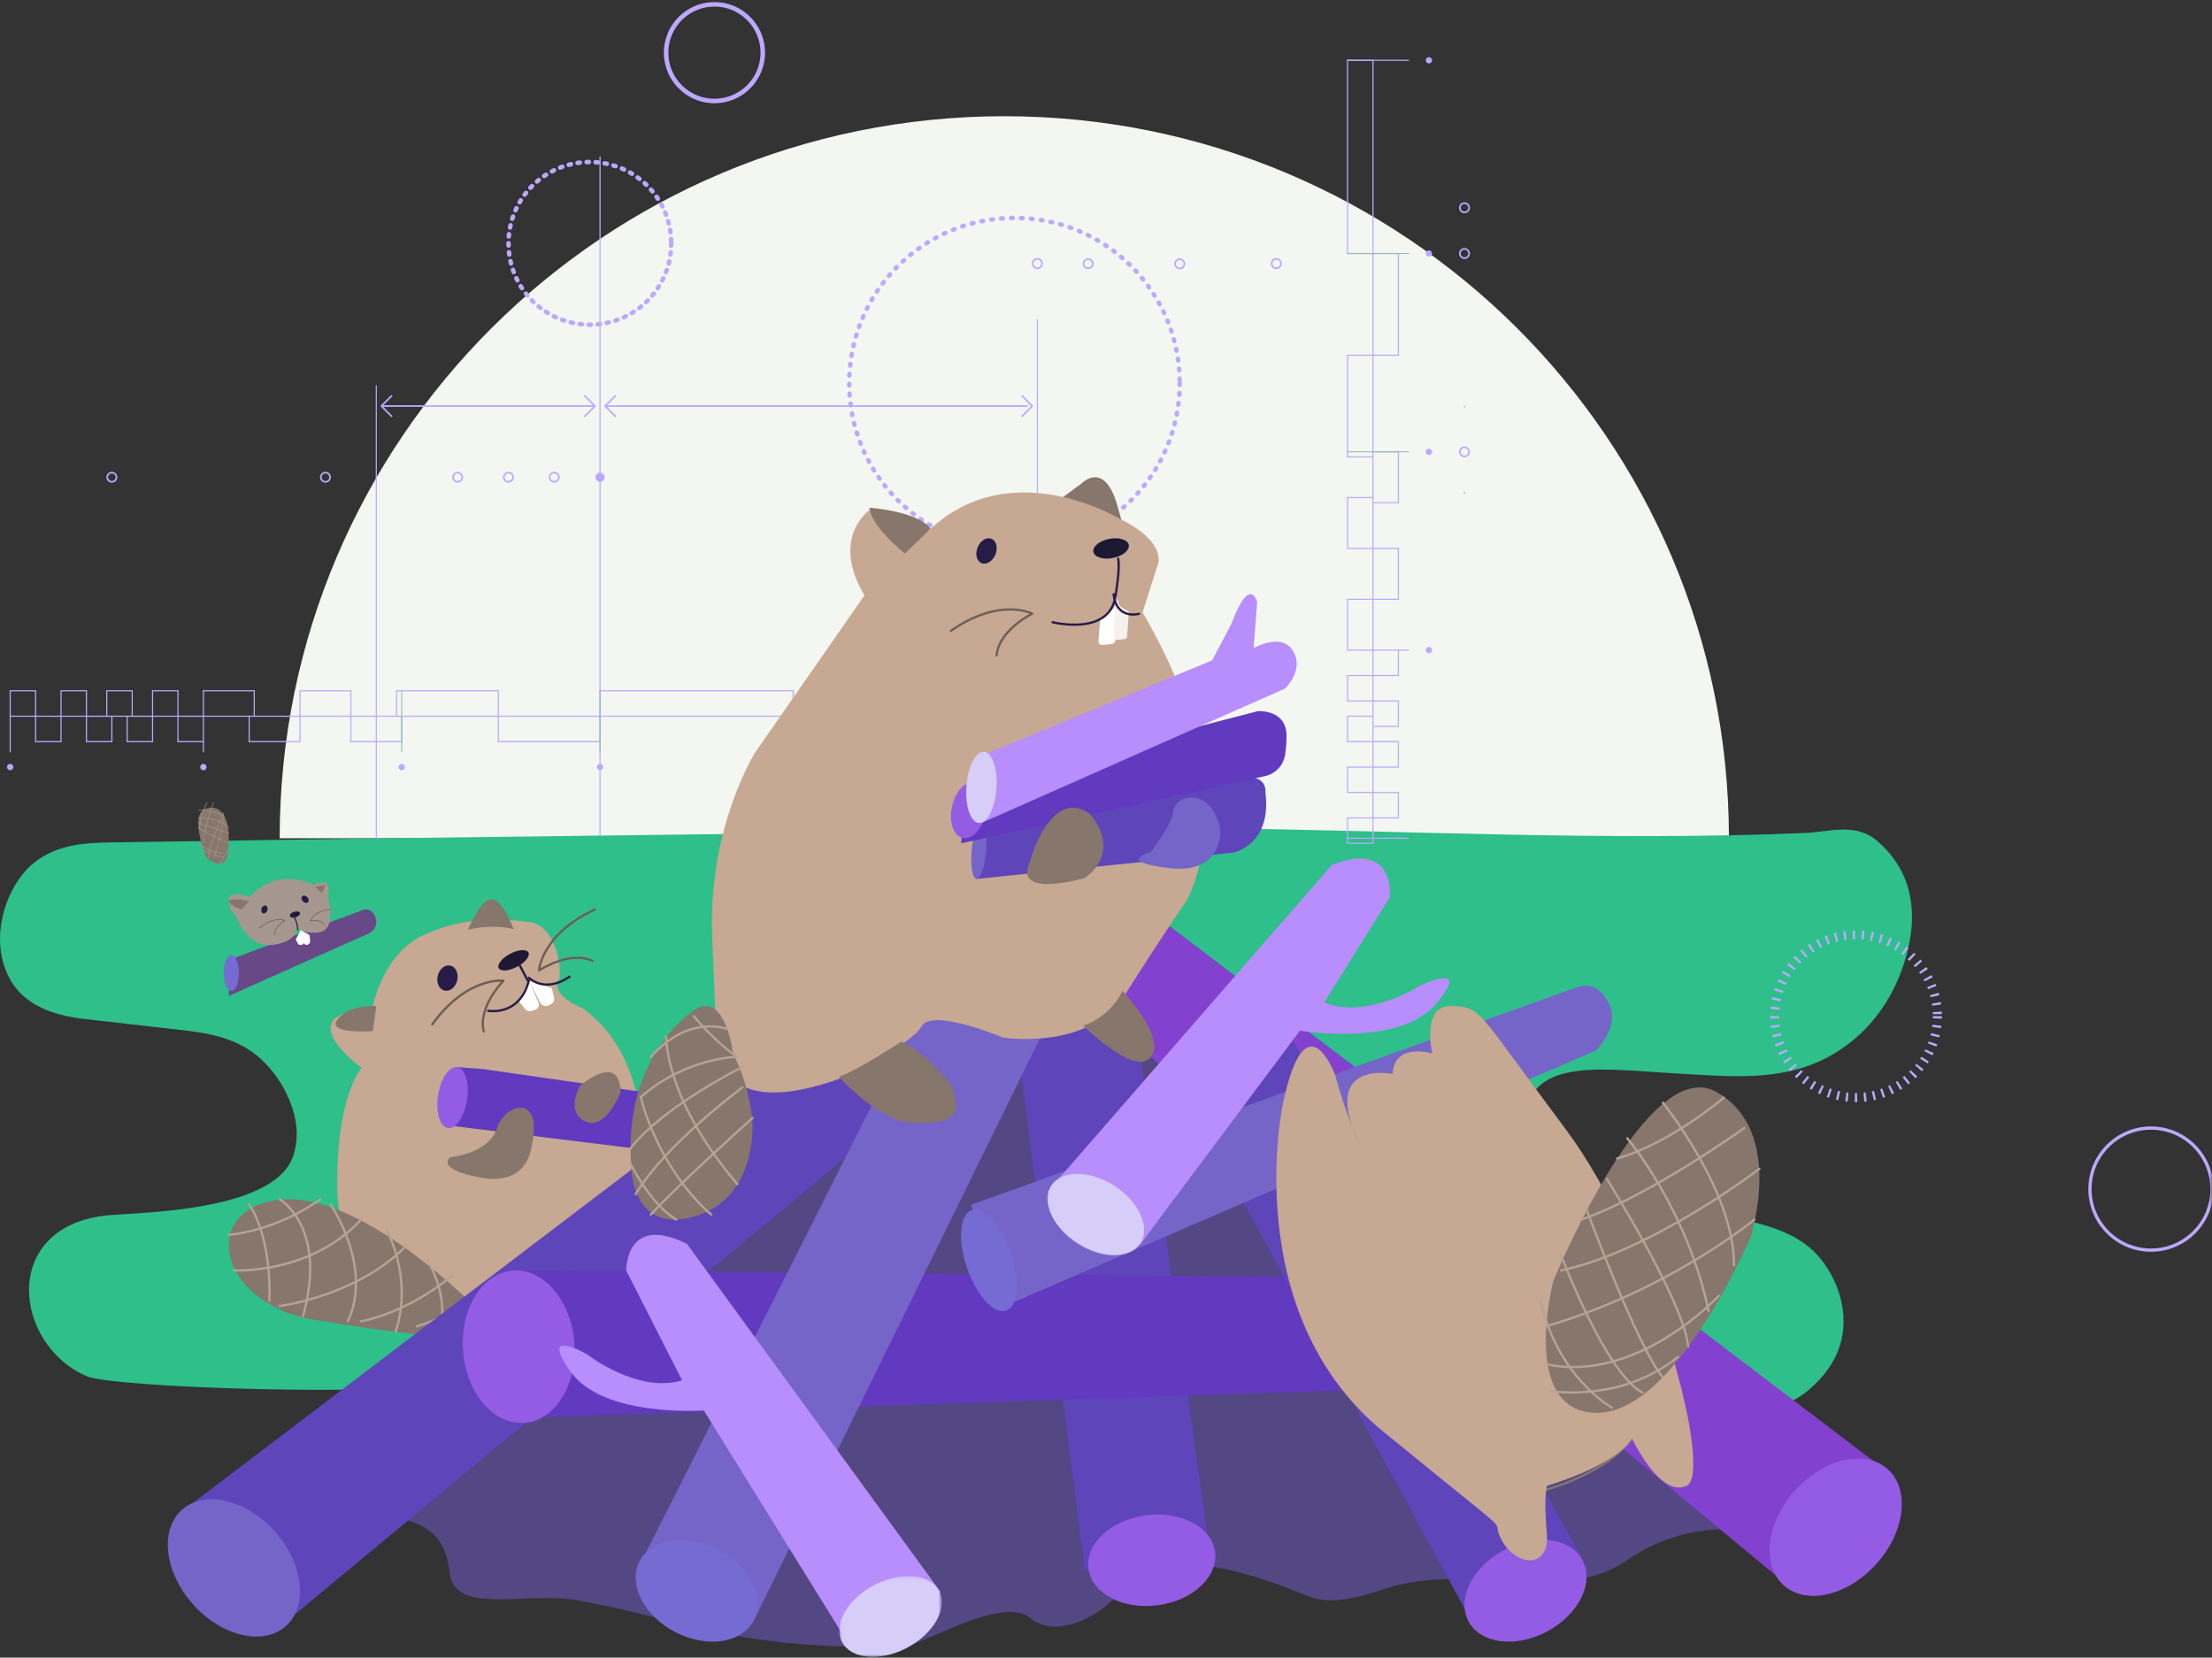 <svg xmlns="http://www.w3.org/2000/svg" xmlns:xlink="http://www.w3.org/1999/xlink" width="435" height="326" viewBox="0 0 435 326">
    <rect x="0" y="0" width="435" height="326" fill="#333333" stroke="none"/>
    <defs>
        <path id="a" d="M.05.103h20.156V16H.05z"/>
        <path id="c" d="M0 325.858h435v-325H0z"/>
    </defs>
    <g fill="none" fill-rule="evenodd" transform="translate(0 -1)">
        <path fill="#F4F6F1" d="M55 165.858c0-78.424 63.799-142 142.5-142s142.5 63.576 142.5 142"/>
        <path stroke="#BCA9FF" stroke-linecap="round" stroke-width=".221" d="M74 76.858v89M118 31.858v134"/>
        <path fill="#2EBF8B" d="M74.667 165.88c-17.413.262-34.823.523-52.237.782-5.319.08-10.872.242-15.572 3.878-4.7 3.638-8.178 11.923-6.373 19.235 2.17 8.795 9.866 10.912 16.246 11.64l18.183 2.072c5.435.622 11.069 1.33 15.806 5.273 4.736 3.946 9.548 12.467 6.853 19.804C53.48 239.7 25.571 239.422 20.4 240.091c-20.4 2.627-17.66 25.424-3.328 31.578 5.276 2.264 59.858 4.028 72.08 1.23-5.362 2.041-5.495 5.359-1.295 10.636 4.2 5.278 10.283 5.422 15.82 5.298 65.7-1.497 131.402-2.998 197.1-4.494 12.437-.284 44.43-.824 55.11-10.145 2.841-2.48 5.6-5.879 6.418-10.56 1.193-6.858-2.29-13.8-6.49-17.323-8.856-7.435-28.37-6.756-38.55-8-10.18-1.244-16.807-7.696-17.465-17.457 1.356-12.135 15.816-9.49 30.189-8.72 8.162.437 16.433 1.324 24.43-1.13 7.994-2.45 15.867-8.83 19.635-19.428 3.768-10.6 2.054-19.315-5.022-25.29-4.169-3.517-9.257-1.672-14.07-1.468-39.806 1.676-79.53-.554-119.356-.96"/>
        <path fill="#534784" d="M65 301.33s21.797-7.794 23.412 8.895c.824 8.514 14.924 3.804 24.774 5.449 19.477 3.25 31.648 10.254 64.684 9.045 3.663-.135 19.618-10.275 24.926-5.35 0 0 4.261 3.998 12.402-.927 8.581-5.193 9.826-16.834 41.935-3.554 4.647 1.921 10.392.152 15.378-1.469 16.197-5.266 35.145 3.022 47.192-5.397 14.873-10.396 28.624-4.372 36.297-6.692L216.135 191.858l-49.887 3.949L65 301.33z"/>
        <path fill="#684887" d="M71.582 179.892L45 189.808v7.05l27.643-12.35s1.835-.85 1.237-2.943c-.6-2.09-2.298-1.673-2.298-1.673"/>
        <path fill="#766AD3" d="M47 192.359c0 1.933-.671 3.499-1.499 3.499-.828 0-1.501-1.566-1.501-3.5s.673-3.5 1.501-3.5c.828 0 1.499 1.566 1.499 3.5"/>
        <path fill="#FFF" d="M58.15 185.77l.455.816c.116.213.36.316.592.254l.26-.07a.534.534 0 0 0 .372-.666l-.65-2.246-1.03 1.911z"/>
        <path fill="#FFF" d="M60.865 184.891l.129 1.092c.036.299-.089.59-.307.709l-.202.111c-.269.148-.579-.017-.685-.364l-.8-2.581 1.865 1.033z"/>
        <path fill="#A5978E" d="M46.308 180.961s-1.467-.731-1.294-3.653c0 0 1.38-1.026 4.052.13 0 0 4.742-6.063 12.591-2.41 0 0 .776-.551 2.157-.465 1.379.087.603 2.533.603 2.533s2.242 7.087-2.07 7.318c0 0-3.017.317-3.793-1.085 0 0-.26 2.19-2.76 2.98 0 0-3.538 1.49-5.952-.438 0 0-2.243-1.254-3.534-4.91"/>
        <path fill="#87766B" d="M49 178.28s-1.02.878-1.361 1.566c0 0-2.13-.336-2.639-1.69 0 0 .85-.722 4 .124M62 175.493l1.36 1.172.64-1.614s-1.2.138-2 .442"/>
        <path fill="#1E1933" d="M58.994 180.59c.06.3-.335.664-.887.812-.548.148-1.04.026-1.101-.274-.06-.302.335-.664.885-.814.55-.148 1.043-.024 1.103.276"/>
        <path fill="#271C47" d="M52.565 180.052c-.146.424-.518.68-.83.57-.312-.108-.448-.538-.3-.96.146-.424.516-.678.83-.57.312.106.446.538.3.96M59.559 178.262c.302.33.744.416.988.194.244-.224.198-.672-.106-1.002-.3-.33-.744-.416-.988-.194-.244.222-.196.672.106 1.002"/>
        <path stroke="#271C47" stroke-linecap="round" stroke-linejoin="round" stroke-width=".223" d="M58.51 183.858s.18-1.452-1.03-3"/>
        <path stroke="#6D5E56" stroke-linecap="round" stroke-linejoin="round" stroke-width=".133" d="M51 183.522c2.912-2.415 5-1.49 5-1.49s-1.979 1.174-2.032 2.826M65 179.858c-3.162.16-4 2.264-4 2.264s1.896-.46 2.819.736"/>
        <path fill="#87766B" d="M40.57 169.682s-3.533-8.668 0-9.67c3.531-1 5.044 2.96 4.202 8.983 0 0-.334 3.687-4.202.687"/>
        <path stroke="#AA998D" stroke-linecap="round" stroke-linejoin="round" stroke-width=".111" d="M40.708 158.858s-1.388 2.372-1.416 5M42 158.858s-1.689 3.609-2 8M44 160.858s-3.363 7.34-2.968 9M44 161.858s-1.031 5.669-2 8M44.85 167.858s-.736 1.855-1.7 3M39 160.24s2.88.05 5 1.236M39 161.88s4.24-.126 6 1.958M39 162.858s4.495 1.476 6 2M39 163.858s2.576 1.445 6 3M39 166.858s1.477 1.554 5 2M40 168.208s2.583 1.434 4 1.29"/>
        <path fill="#C6A893" d="M73.223 199.378s1.747-10.79 10.424-14.66c8.682-3.872 16.748-2.862 20.66-2.349 3.909.513 6.21 6.518 5.717 11.138 0 0-2.57 2.68 4.534 5.795 0 0 15.577 9.387 10.381 34.99l-32.392 25.566s-25.759-5.341-26.205-24.249c-.442-18.907 4.785-24.594 4.785-24.594s-15.092-10.819 2.096-11.637"/>
        <path stroke="#271C47" stroke-linecap="round" stroke-linejoin="round" stroke-width=".442" d="M103.788 193.858l-1.576-3"/>
        <path fill="#87766B" d="M73.322 203.776l.678-4.9s-5.4-.41-7.646 2.617c-2.25 3.031 6.968 2.283 6.968 2.283M92 183.858s2.707-6.53 4.932-5.966c2.225.566 4.068 5.843 4.068 5.843s-3.898-1.136-9 .123"/>
        <path fill="#271C47" d="M89.573 194.669c-.683 1.176-1.94 1.542-2.808.815-.868-.722-1.021-2.262-.337-3.436.682-1.176 1.94-1.542 2.807-.82.869.727 1.02 2.264.338 3.44"/>
        <path fill="#1E1933" d="M103.861 188.224c.497.638-.384 1.887-1.963 2.788-1.582.902-3.264 1.116-3.76.48-.496-.638.385-1.884 1.967-2.788 1.579-.902 3.261-1.116 3.756-.48"/>
        <path fill="#613ABF" d="M95.114 211.268L133 216.716l-.182 11.142L88 222.315l1.873-11.457z"/>
        <path fill="#87766B" d="M88.54 228.57s7.468-.549 9.183-5.669c1.715-5.122 9.348-6.895 6.739 3.926 0 0-.778 7.495-9.948 5.774-9.171-1.72-5.975-4.032-5.975-4.032M114.078 214.485s-3.009 5.19 1.028 7.072c4.035 1.883 6.882-5.678 6.882-5.678s.658-8.03-7.91-1.394"/>
        <path fill="#945CE5" d="M91.845 217.36c-.525 3.302-2.223 5.753-3.797 5.477-1.57-.277-2.417-3.18-1.893-6.481.525-3.3 2.223-5.753 3.793-5.477.196.037.383.112.555.225 1.209.786 1.8 3.366 1.342 6.256"/>
        <path fill="#FFF" d="M102 197.832l1.196 1.555c.306.402.885.572 1.407.41l.585-.181c.644-.2.976-.827.732-1.39l-1.902-4.368-2.018 3.974z"/>
        <path fill="#FFF" d="M108.51 195.323l.457 1.882c.128.512-.127 1.042-.613 1.288l-.456.23c-.605.306-1.353.073-1.654-.51L104 193.858l4.51 1.465z"/>
        <path stroke="#271C47" stroke-linecap="round" stroke-linejoin="round" stroke-width=".442" d="M104 193.296c3.685 3.14 8-.218 8-.218M96 199.784s6.174 1.185 8-5.926"/>
        <path fill="#87766B" d="M94.176 258.754s-22.794-23.563-39.138-21.802c-16.343 1.756-12.118 21.379 8.23 23.82 0 0 22.181 3.845 28.106 2.951 5.929-.896 2.802-4.97 2.802-4.97"/>
        <path stroke="#B5A396" stroke-linecap="round" stroke-linejoin="round" stroke-width=".442" d="M49 237.858s4.398 5.803 3.97 19M55 236.858s9.513 5.48 4.582 23M65 237.858s8.424 12.235 3.403 23M76 242.858s5.287 9.266 1.824 20M84 248.858s4.217 6.054 2.652 14M45 243.858s9.046-.615 18-7M46 250.842s15.05.852 25-9.984M55 257.858s15.57-2.022 25-12M71 260.858s8.567-1.331 18-9M82 261.858s10.117-3.445 12-5"/>
        <path fill="#5F45BA" d="M37 297.298l18.158 23.56L199 201.51l-20.646-11.653z"/>
        <path fill="#7565C9" d="M56.16 320.843c-4.48 3.918-12.66 1.947-18.272-4.395-5.61-6.345-6.526-14.66-2.046-18.576 4.479-3.916 12.657-1.948 18.27 4.395 5.61 6.344 6.526 14.66 2.047 18.576"/>
        <path fill="#5F45BA" d="M199 198.087l14.327 111.77L238 307.02l-17.265-124.161z"/>
        <path fill="#945CE5" d="M238.94 306.174c.672 4.88-4.355 9.592-11.225 10.523-6.87.93-12.985-2.273-13.655-7.155-.672-4.88 4.355-9.594 11.227-10.523 6.87-.931 12.983 2.272 13.653 7.155"/>
        <path fill="#613ABF" d="M102 250.858l.155 29L289 273.602l-9.356-21.302z"/>
        <path fill="#945CE5" d="M103.036 280.841c-6.046.387-11.414-6.007-11.986-14.283-.574-8.276 3.865-15.297 9.913-15.684 6.047-.386 11.414 6.01 11.987 14.284.572 8.276-3.866 15.299-9.914 15.683"/>
        <path fill="#8241CE" d="M371 290.298l-18.158 23.56L209 194.51l20.646-11.653z"/>
        <path fill="#945CE5" d="M350.84 312.844c4.48 3.916 12.66 1.946 18.274-4.397 5.608-6.344 6.523-14.659 2.044-18.575-4.477-3.916-12.657-1.948-18.27 4.395-5.61 6.344-6.526 14.66-2.047 18.577"/>
        <path fill="#7565C9" d="M180.801 199.858L126 308.378l22.168 11.48L205 204.229z"/>
        <path fill="#766AD3" d="M148.313 319.532c-2.206 4.547-9.06 5.693-15.308 2.559-6.247-3.132-9.522-9.36-7.318-13.907 2.208-4.547 9.06-5.693 15.308-2.56 6.247 3.135 9.522 9.36 7.318 13.908"/>
        <path fill="#B88DFC" d="M123.15 250.885s-.21-11.272 11.938-5.263L185 314.123l-19.027 8.735-27.573-44.476s-19.716 1.478-26.174-7.598c-6.459-9.073 3.194-3.444 3.194-3.444s9.993 7.81 18.711 5.12l-10.98-21.575z"/>
        <g transform="translate(165 310.858)">
            <mask id="b" fill="#fff">
                <use xlink:href="#a"/>
            </mask>
            <path fill="#D7CDF9" d="M19.7 3.092c1.737 3.43-1.142 8.432-6.43 11.171C7.984 17.003 2.29 16.441.554 13.011-1.18 9.581 1.7 4.58 6.984 1.841 12.273-.9 17.966-.339 19.7 3.09" mask="url(#b)"/>
        </g>
        <path fill="#5F45BA" d="M235 219.951l53.824 98.907L311 307.238l-61.058-109.38z"/>
        <path fill="#945CE5" d="M311.155 307.746c2.438 4.37-.578 10.65-6.74 14.026-6.16 3.375-13.133 2.568-15.57-1.8-2.438-4.374.578-10.651 6.74-14.029 6.16-3.375 13.133-2.568 15.57 1.803"/>
        <path fill="#7565C9" d="M309.809 195.265L191 237.924l6.59 19.934 116.344-50.316s4.804-4.815 2.385-9.33c-1.981-3.693-4.334-3.73-6.51-2.947"/>
        <path fill="#766AD3" d="M198.857 247.454c1.855 5.467 1.404 10.527-1.003 11.304-2.409.773-5.86-3.03-7.714-8.495-1.85-5.47-1.402-10.53 1.007-11.305 2.405-.776 5.859 3.029 7.71 8.496"/>
        <path stroke="#87766B" stroke-width=".442" d="M296 295.858s20.85-2.796 27-15"/>
        <path fill="#C6A893" d="M267.598 226.535s-2.68-5.45-5.026-14.088c0 0-5.765-15.843-10.296 5.663 0 0-8.806 41.13 19.847 64.526 28.651 23.395 20.357 15.849 23.122 21.132 2.766 5.282 9.592 6.038 8.945-1.257-.652-7.298.04-9.31.04-9.31s13.25-3.771 16.71-9.308c0 0 5.514 11.823 10.77 9.308 5.257-2.516-6.115-46.477-23.93-70.282-17.813-23.806-16.304-23.806-22.336-24.056-6.032-.253-3.772 9.307-3.772 9.307s-7.539-2.264-7.79 4.026c0 0-14.827-3.02-6.284 14.339"/>
        <path fill="#87766B" d="M305.446 252.993s-6.683 25.865 8.686 25.865c11.527 0 22.678-19.365 27.535-29.05 1.618-3.226 2.536-5.38 2.536-5.38s7.017-21.031-6.682-28.692c-2.952-1.648-6.122-.86-9.277 1.398-11.489 8.216-22.798 35.859-22.798 35.859"/>
        <path stroke="#B5A396" stroke-linecap="round" stroke-linejoin="round" stroke-width=".442" d="M317 277.858s-10.76-6.035-14-21M307 247.858s8.725 23.226 16 27M312 238.858s10.126 27.374 15 33M316 232.858s15.165 24.154 16 33M320 224.858s11.754 13.764 16 34M327 217.858s14.14 17.48 13.999 32M339 216.858s-10.305 8.908-21 12M343 222.858s-18.232 13.146-32 18M346 230.858s-21.167 16.234-39 20M345 240.858s-16.695 13.857-41 21M338 255.858s-16.04 17.358-34 13.418M305 274.58s13.684 2.368 25-6.722"/>
        <path fill="#B88DFC" d="M273.318 177.477s1.235-11.303-11.405-6.375L206 235.348l18.14 10.51 31.496-42.156s19.49 3.283 26.746-5.244c7.254-8.523-2.867-3.75-2.867-3.75s-10.658 6.931-19.093 3.437l12.896-20.668z"/>
        <path fill="#D7CDF9" d="M206.7 234.24c-1.973 3.143.371 8.21 5.23 11.313 4.861 3.103 10.4 3.068 12.37-.076 1.973-3.146-.37-8.21-5.231-11.314-4.86-3.105-10.397-3.068-12.37.076"/>
        <path stroke="#6D5E56" stroke-linecap="round" stroke-linejoin="round" stroke-width=".442" d="M85 202.468c6.888-9.525 14-8.585 14-8.585s-5.06 5.104-3.877 9.975M117 179.858c-10.586 4.91-11 12-11 12s5.93-3.96 10.463-1.897"/>
        <path fill="#87766B" d="M210.47 113.857a.469.469 0 1 1-.938.002.469.469 0 0 1 .938-.002M216.47 116.859c0 .26-.21.468-.47.468a.469.469 0 1 1 .47-.468M209.47 118.859c0 .26-.21.468-.47.468a.47.47 0 1 1 .47-.468M225.47 112.857a.471.471 0 0 1-.94 0 .47.47 0 0 1 .94 0M224.47 117.858c0 .26-.21.468-.47.468a.468.468 0 1 1 0-.936c.26 0 .47.208.47.468"/>
        <mask id="d" fill="#fff">
            <use xlink:href="#c"/>
        </mask>
        <path stroke="#BCA9FF" stroke-linecap="round" stroke-width=".221" d="M2 141.858h5v-5H2zM7 146.858h5v-5H7zM12 141.858h5v-5h-5zM21 141.858h5v-5h-5zM25 146.858h5v-5h-5zM17 146.858h5v-5h-5zM30 141.858h5v-5h-5zM40 141.858h10v-5H40zM59 141.858h10v-5H59zM78 141.858h20v-5H78zM118 141.858h38v-5h-38zM98 146.858h20v-5H98zM49 146.858h10v-5H49zM69 146.858h10v-5H69zM35 146.858h5v-5h-5zM2 136.858v12M40 136.858v12" mask="url(#d)"/>
        <path stroke="#96BAAA" stroke-linecap="round" stroke-width=".188" d="M79 136.858v12M118 136.858v12" mask="url(#d)"/>
        <path stroke="#BCA9FF" stroke-linecap="round" stroke-width=".221" d="M156 136.858v12" mask="url(#d)"/>
        <path fill="#BCA9FF" d="M2.612 151.859a.612.612 0 1 1-1.224 0 .612.612 0 0 1 1.224 0M40.611 151.859a.612.612 0 1 1-1.224 0 .612.612 0 0 1 1.224 0M79.612 151.859a.612.612 0 1 1-1.224 0 .612.612 0 0 1 1.224 0M118.612 151.859a.614.614 0 0 1-.614.612.61.61 0 0 1-.61-.612.61.61 0 0 1 .61-.614c.338 0 .614.274.614.614M156.612 151.859a.614.614 0 0 1-.614.612.61.61 0 0 1-.61-.612.61.61 0 0 1 .61-.614c.338 0 .614.274.614.614" mask="url(#d)"/>
        <path stroke="#BCA9FF" stroke-linecap="round" stroke-width=".221" d="M204 63.858v102" mask="url(#d)"/>
        <path stroke="#BCA9FF" stroke-linecap="round" stroke-linejoin="round" stroke-width=".325" d="M77 82.858l-2-2 2-2M75 80.858h42M115 78.858l2 2-2 2M121 82.858l-2-2 2-2M119 80.858h83M201 78.858l2 2-2 2" mask="url(#d)"/>
        <path fill="#BCA9FF" d="M118.909 94.858a.909.909 0 1 1-.908-.908c.502 0 .908.406.908.908" mask="url(#d)"/>
        <path stroke="#BCA9FF" stroke-linecap="round" stroke-linejoin="round" stroke-width=".325" d="M109.908 94.858a.907.907 0 1 1-1.815.001.907.907 0 0 1 1.815-.001zM100.909 94.858a.909.909 0 1 1-.908-.908c.502 0 .908.406.908.908zM90.909 94.858a.909.909 0 1 1-1.818-.002.909.909 0 0 1 1.818.002zM64.908 94.858a.907.907 0 1 1-1.815.001.907.907 0 0 1 1.815-.001zM22.908 94.858a.907.907 0 1 1-1.815.001.907.907 0 0 1 1.815-.001z" mask="url(#d)"/>
        <path stroke="#BCA9FF" stroke-linecap="round" stroke-width=".221" d="M265 166.858h5v-5h-5zM270 161.858h5v-5h-5zM265 156.858h5v-5h-5zM265 146.858h5v-5h-5zM270 143.858h5v-5h-5zM270 151.858h5v-5h-5zM265 138.858h5v-5h-5zM265 128.858h5v-10h-5zM265 108.858h5v-10h-5zM265 90.858h5v-20h-5zM265 50.858h5v-38h-5zM270 70.858h5v-20h-5zM270 118.858h5v-10h-5zM270 99.858h5v-10h-5zM270 133.858h5v-5h-5zM265 165.858h12M265 128.858h12" mask="url(#d)"/>
        <path stroke="#96BAAA" stroke-linecap="round" stroke-width=".188" d="M265 89.858h12M265 50.858h12" mask="url(#d)"/>
        <path stroke="#BCA9FF" stroke-linecap="round" stroke-width=".221" d="M265 12.858h12" mask="url(#d)"/>
        <path fill="#BCA9FF" d="M281.001 128.246a.612.612 0 1 1 0 1.225.612.612 0 0 1 0-1.225M281.001 89.246c.338 0 .612.276.612.614a.61.61 0 0 1-.612.61.612.612 0 1 1 0-1.224M281.001 50.246a.612.612 0 1 1 0 1.224.612.612 0 0 1 0-1.224M281.001 12.246a.612.612 0 1 1 0 1.224.612.612 0 0 1 0-1.224" mask="url(#d)"/>
        <path stroke="#BCA9FF" stroke-linecap="round" stroke-linejoin="round" stroke-width=".325" d="M204.908 52.859a.907.907 0 1 1-1.816 0 .909.909 0 1 1 1.816 0zM214.909 52.859a.909.909 0 1 1-.908-.91c.502 0 .908.408.908.91zM232.909 52.859a.909.909 0 1 1-1.817-.001.909.909 0 0 1 1.817 0zM251.908 52.859a.907.907 0 1 1-1.816 0 .909.909 0 1 1 1.816 0zM287.999 97.949a.909.909 0 1 1 0 0zM287.999 88.95a.909.909 0 1 1 .002 1.818.909.909 0 0 1-.002-1.818zM287.999 80.949a.909.909 0 1 1 0 0zM287.999 49.95a.909.909 0 1 1 .002 1.818.909.909 0 0 1-.002-1.818zM287.999 40.949a.91.91 0 0 1 .91.91.909.909 0 1 1-.91-.91z" mask="url(#d)"/>
        <path stroke="#BCA9FF" stroke-dasharray="0.326,1.629" stroke-linecap="round" stroke-width=".884" d="M232 76.358c0 17.95-14.55 32.5-32.5 32.5s-32.5-14.55-32.5-32.5 14.55-32.5 32.5-32.5 32.5 14.55 32.5 32.5z" mask="url(#d)"/>
        <path stroke="#BCA9FF" stroke-dasharray="0.445,1.335" stroke-linecap="round" stroke-width=".884" d="M132 48.858c0 8.837-7.164 16-15.999 16-8.837 0-16.001-7.163-16.001-16 0-8.838 7.164-16 16.001-16 8.835 0 15.999 7.162 15.999 16z" mask="url(#d)"/>
        <path stroke="#BCA9FF" stroke-linecap="round" stroke-width=".884" d="M150 11.359a9.499 9.499 0 0 1-9.499 9.499c-5.248 0-9.501-4.253-9.501-9.5a9.5 9.5 0 0 1 9.501-9.5c5.246 0 9.499 4.253 9.499 9.5z" mask="url(#d)"/>
        <path fill="#87766B" d="M209 98.796l3.718-2.733s4.164-4.383 6.778 3.567l1.504 5.228-12-6.062z" mask="url(#d)"/>
        <path fill="#C6A893" d="M171.288 101.056s-8.22 5.425-1.285 17.034l-21.483 30.879s-9.153 14.424-8.485 35.636l.882 21.734s-.459 16.087 25.22 6.434c0 0 13.079-6.32 15.117-9.945 2.036-3.624 15.96 2.212 15.96 2.212s16.928 2.787 24.082-8.514c7.151-11.3 11.961-18.245 11.961-18.245s12.652-20.712-8.566-56.827l2.808-8.854s2.877-4.698-7.704-9.777c0 0-21.222-12.684-37.108 2.493 0 0-4.767-3.635-11.399-4.26" mask="url(#d)"/>
        <path fill="#87766B" d="M183 104.974l-5.046 4.884s-6.722-5.334-6.954-9c0 0 9.498.657 12 4.116M165 212.77s7.724 8.808 14.529 9.056c6.805.245 10.283-.785 7.518-7.426 0 0-4.564-6.19-9.8-8.542 0 0-8.758 5.726-12.247 6.911M213 202.713s8.916 8.663 12.355 6.91c3.439-1.75 1.288-7.214-4.604-13.765 0 0-2.137 5.045-7.751 6.855" mask="url(#d)"/>
        <path fill="#1E1933" d="M221.99 108.234c.141 1.049-1.31 2.18-3.236 2.522-1.927.347-3.604-.224-3.745-1.275-.14-1.05 1.31-2.179 3.237-2.523 1.927-.344 3.606.226 3.745 1.276" mask="url(#d)"/>
        <path fill="#FFF" d="M216.378 122.524l-.376 4.598c-.035.433.364.784.826.73l1.813-.207c.376-.045.668-.326.696-.675l.663-8.112s-1.067 2.865-3.622 3.666" mask="url(#d)"/>
        <path fill="#F4F1EF" d="M219.678 126.854l1.432-.16a.639.639 0 0 0 .548-.604l.342-4.848s-2.422-.876-2.44-2.71c-.015-1.838-.27.663-.27.663l-.29 6.975c-.015.403.306.727.678.684" mask="url(#d)"/>
        <path fill="#87766B" d="M135.713 200.303s-13.044 8.759-11.602 29.576c0 0-.308 13.949 12.337 10.4 12.647-3.55 11.527-18.657 11.527-18.657s-.372-6.71-3.781-13.326c0 0-1.72-13.852-8.48-7.993" mask="url(#d)"/>
        <path stroke="#B5A396" stroke-linecap="round" stroke-linejoin="round" stroke-width=".442" d="M136.428 200.858s4.439 5.321 8.572 7.998c0 0-9.98.028-19 7.907 0 0 3.108 13.618 13.831 23.095M131 204.858s-.316 12.336 14 29M133 240.858c-5.102-2.997-9-11-9-11M148 220.858s-14.237 12.759-20 19M146 214.858s-15.051 11.102-21 21M146 210.858s-15.641 7.738-22 16M143 203.364s-7.516-2.974-15 5.494" mask="url(#d)"/>
        <path stroke="#271C47" stroke-linecap="round" stroke-linejoin="round" stroke-width=".442" d="M207 123.373s11.333 2.848 12.378-5.258c0 0 .928-5.266.517-7.257M224 121.71s-4.427 1.309-5-3.852" mask="url(#d)"/>
        <path stroke="#6D5E56" stroke-linecap="round" stroke-linejoin="round" stroke-width=".442" d="M187 125.054c9.67-6.703 16-3.365 16-3.365s-6.461 3.123-7.01 8.169" mask="url(#d)"/>
        <path fill="#271C47" d="M195.725 110.12c-.559 1.314-1.783 2.038-2.738 1.619-.95-.421-1.27-1.826-.712-3.142.556-1.314 1.782-2.04 2.735-1.62.953.421 1.275 1.828.715 3.143" mask="url(#d)"/>
        <path fill="#5F45BA" d="M243.864 154.01L192.99 162.7l-.99 11.157 50.563-5.18s7.57-1.496 6.292-11.786c0 0 .565-3.833-4.991-2.883" mask="url(#d)"/>
        <path fill="#7565C9" d="M193.92 168.492c-.267 3.037-1.12 5.437-1.903 5.364-.784-.075-1.203-2.596-.937-5.633.267-3.038 1.12-5.439 1.903-5.363.784.075 1.203 2.596.937 5.632" mask="url(#d)"/>
        <path fill="#613ABF" d="M247.354 140.865l-57.348 14.86L189 166.858l59.762-13.216a5.105 5.105 0 0 0 3.941-4.142c.173-1.014.293-2.264.297-3.781.014-5.25-5.646-4.854-5.646-4.854" mask="url(#d)"/>
        <path fill="#945CE5" d="M193.808 161.01c-.63 3.015-2.621 5.17-4.447 4.808-1.829-.359-2.799-3.094-2.169-6.11.63-3.015 2.621-5.17 4.45-4.811 1.826.359 2.796 3.097 2.166 6.113" mask="url(#d)"/>
        <path fill="#87766B" d="M202.53 170.486s3.973-14.768 11.731-9.488c0 0 6.74 7.023-.926 12.666 0 0-14.22 4.209-10.806-3.178" mask="url(#d)"/>
        <path fill="#7565C9" d="M226.302 168.54s3.985-4.981 4.491-8.173c.504-3.194 7.557-4.668 9.2 3.899 0 0 .603 8.743-10.088 7.464-10.687-1.277-3.603-3.19-3.603-3.19" mask="url(#d)"/>
        <path fill="#B88DFC" d="M238.372 130.877l-44.33 18.34-1.042 13.64 59.717-26.443s3.822-3.592 1.576-7.371c-2.243-3.78-7.762-.579-7.762-.579l.692-9.065s-1.396-5.546-5.111 4.405l-3.74 7.073z" mask="url(#d)"/>
        <path fill="#D7CDF9" d="M195.957 156.093c-.277 3.864-1.824 6.89-3.456 6.76-1.634-.13-2.734-3.367-2.459-7.233.277-3.861 1.825-6.889 3.459-6.758 1.632.128 2.733 3.368 2.456 7.231" mask="url(#d)"/>
        <path stroke="#BCA9FF" stroke-dasharray="0.445,1.335" stroke-width="1.769" d="M381 200.858c0 8.837-7.164 16-15.999 16-8.837 0-16.001-7.163-16.001-16 0-8.838 7.164-16 16.001-16 8.835 0 15.999 7.162 15.999 16z" mask="url(#d)"/>
        <path stroke="#BCA9FF" stroke-linecap="round" stroke-width=".639" d="M435 234.859c0 6.626-5.37 11.999-11.998 11.999-6.628 0-12.002-5.373-12.002-12 0-6.628 5.374-12 12.002-12 6.628 0 11.998 5.372 11.998 12z" mask="url(#d)"/>
    </g>
</svg>
